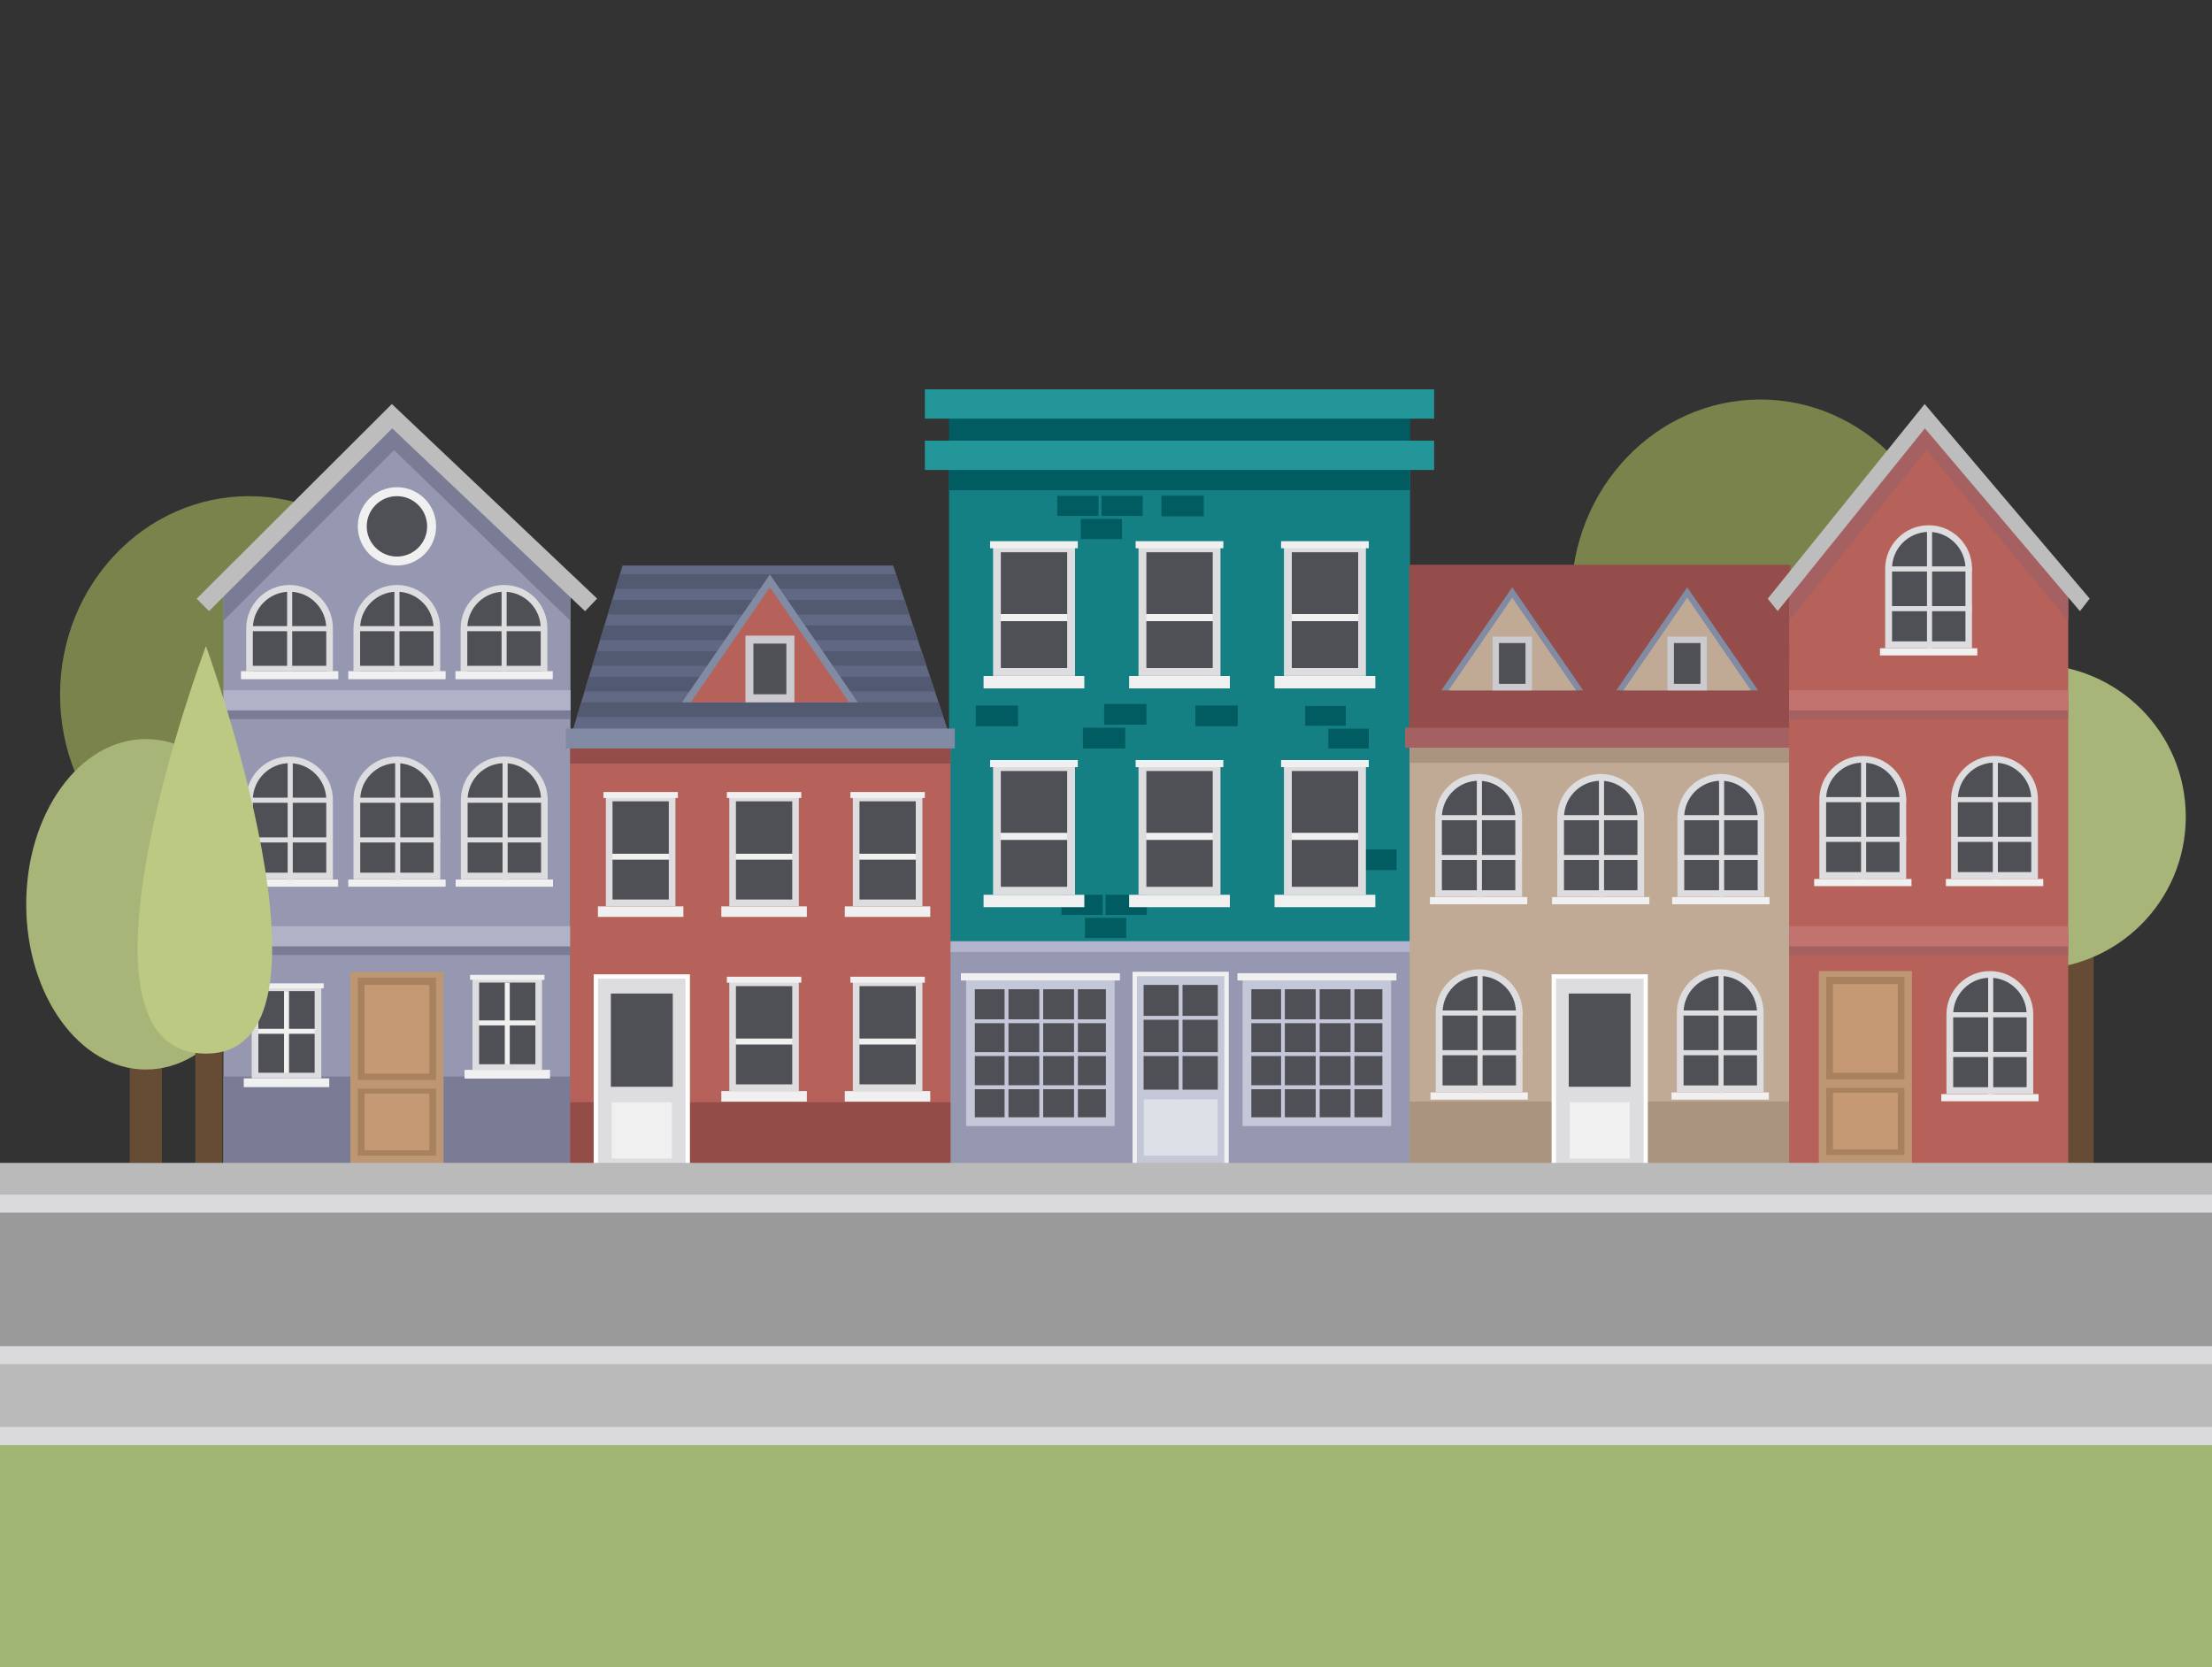 <?xml version="1.0" encoding="utf-8"?>
<!-- Generator: Adobe Illustrator 21.1.0, SVG Export Plug-In . SVG Version: 6.00 Build 0)  -->
<svg version="1.1" id="Camada_1" xmlns="http://www.w3.org/2000/svg" xmlns:xlink="http://www.w3.org/1999/xlink" x="0px" y="0px"
	 viewBox="0 0 2000 1507.5" style="enable-background:new 0 0 2000 1507.5;" xml:space="preserve">
<rect x="0" y="0" width="2000" height="1507.5" fill="#333333" stroke="none"/>
<style type="text/css">
	.st0{fill:#A1B574;}
	.st1{fill:#7A834B;}
	.st2{fill:#664B35;}
	.st3{fill:#A7B578;}
	.st4{fill:#158084;}
	.st5{fill:#005C60;}
	.st6{fill:#23969A;}
	.st7{fill:#CE8242;}
	.st8{fill:#9598B0;}
	.st9{fill:#4F5056;}
	.st10{fill:#F0F0F1;}
	.st11{fill:#DDDCDE;}
	.st12{fill:#C4C7D7;}
	.st13{opacity:0.6;fill:#F0F0F1;}
	.st14{fill:#B2B5CD;}
	.st15{fill:#7A7C95;}
	.st16{fill:#BDBDBD;}
	.st17{fill:#B0B3C8;}
	.st18{fill:#BD9674;}
	.st19{fill:#A8815F;}
	.st20{fill:#C59974;}
	.st21{fill:#B6625A;}
	.st22{fill:#944D4A;}
	.st23{fill:#616883;}
	.st24{fill:#818BA3;}
	.st25{clip-path:url(#SVGID_2_);fill:#525A71;}
	.st26{fill:#CACACF;}
	.st27{fill:#944C49;}
	.st28{fill:#FDFEFD;}
	.st29{fill:#C1AA95;}
	.st30{fill:#AA947F;}
	.st31{fill:#A56161;}
	.st32{fill:#C27370;}
	.st33{fill:#BBC982;}
	.st34{fill:#9A9A9A;}
	.st35{fill:#BABABA;}
	.st36{fill:#DADADC;}
</style>
<rect y="1181" class="st0" width="2000" height="326.5"/>
<g>
	<ellipse class="st1" cx="225.2" cy="628.1" rx="170.9" ry="179.5"/>
	<ellipse class="st1" cx="1591.6" cy="540.7" rx="170.9" ry="179.5"/>
	<g>
		<rect x="1863.9" y="834.1" class="st2" width="29.1" height="218.4"/>
		<circle class="st3" cx="1838.5" cy="738.5" r="137.8"/>
	</g>
	<g>
		<rect x="117.3" y="832.7" class="st2" width="29.1" height="218.4"/>
		<ellipse class="st3" cx="131.9" cy="817.6" rx="108.2" ry="149.4"/>
	</g>
	<g>
		<g>
			<rect x="858.1" y="425" class="st4" width="416.8" height="627.5"/>
			<g>
				<rect x="858.1" y="372.4" class="st5" width="416.8" height="70.8"/>
				<g>
					<rect x="979.1" y="658" class="st5" width="38.3" height="18.7"/>
					<rect x="998.3" y="636.5" class="st5" width="38.3" height="18.7"/>
				</g>
				<g>
					<rect x="1201" y="658.8" class="st5" width="36.6" height="17.9"/>
					<rect x="1180.1" y="638.3" class="st5" width="36.7" height="17.9"/>
				</g>
				<g>
					<rect x="977.2" y="469.2" class="st5" width="37.3" height="18.2"/>
					<rect x="995.9" y="448.3" class="st5" width="37.3" height="18.2"/>
					<rect x="955.9" y="448.3" class="st5" width="37.3" height="18.2"/>
				</g>
				<g>
					<rect x="981" y="829.9" class="st5" width="37.3" height="18.2"/>
					<rect x="999.6" y="809" class="st5" width="37.3" height="18.2"/>
					<rect x="959.7" y="809" class="st5" width="37.3" height="18.2"/>
				</g>
				<rect x="1224.4" y="768" class="st5" width="38.3" height="18.7"/>
				<rect x="882.2" y="637.9" class="st5" width="38.3" height="18.7"/>
			</g>
			<rect x="836.2" y="398.4" class="st6" width="460.5" height="26.5"/>
			<rect x="836.2" y="352" class="st6" width="460.5" height="26.5"/>
			<line class="st7" x1="1274.8" y1="443.2" x2="858.1" y2="443.2"/>
			<rect x="858.1" y="853.6" class="st8" width="416.8" height="198.9"/>
			<g>
				<g>
					<g>
						<rect x="901.4" y="693.6" class="st9" width="67.1" height="111.8"/>
						<rect x="898.9" y="753" class="st10" width="71.9" height="6.4"/>
						<g>
							<path class="st11" d="M897.8,808.9H972V690h-74.1V808.9z M904.9,697.1h60v104.7h-60V697.1z"/>
						</g>
						<rect x="895.2" y="687.2" class="st10" width="79.3" height="6.4"/>
						<rect x="889.3" y="809" class="st10" width="91.1" height="11.2"/>
					</g>
					<g>
						<rect x="1032.9" y="693.6" class="st9" width="67.1" height="111.8"/>
						<rect x="1030.5" y="753" class="st10" width="71.9" height="6.4"/>
						<g>
							<path class="st11" d="M1029.4,808.9h74.1V690h-74.1V808.9z M1036.5,697.1h60v104.7h-60V697.1z"/>
						</g>
						<rect x="1026.8" y="687.2" class="st10" width="79.3" height="6.4"/>
						<rect x="1020.9" y="809" class="st10" width="91.1" height="11.2"/>
					</g>
					<g>
						<rect x="1164.5" y="693.6" class="st9" width="67.1" height="111.8"/>
						<rect x="1162.1" y="753" class="st10" width="71.9" height="6.4"/>
						<g>
							<path class="st11" d="M1160.9,808.9h74.1V690h-74.1V808.9z M1168,697.1h60v104.7h-60V697.1z"/>
						</g>
						<rect x="1158.3" y="687.2" class="st10" width="79.3" height="6.4"/>
						<rect x="1152.4" y="809" class="st10" width="91.1" height="11.2"/>
					</g>
				</g>
				<g>
					<g>
						<rect x="901.4" y="495.8" class="st9" width="67.1" height="111.8"/>
						<rect x="898.9" y="555.2" class="st10" width="71.9" height="6.4"/>
						<g>
							<path class="st11" d="M897.8,611.1H972V492.2h-74.1V611.1z M904.9,499.3h60V604h-60V499.3z"/>
						</g>
						<rect x="895.2" y="489.3" class="st10" width="79.3" height="6.4"/>
						<rect x="889.3" y="611.2" class="st10" width="91.1" height="11.2"/>
					</g>
					<g>
						<rect x="1032.9" y="495.8" class="st9" width="67.1" height="111.8"/>
						<rect x="1030.5" y="555.2" class="st10" width="71.9" height="6.4"/>
						<g>
							<path class="st11" d="M1029.4,611.1h74.1V492.2h-74.1V611.1z M1036.5,499.3h60V604h-60V499.3z"/>
						</g>
						<rect x="1026.8" y="489.3" class="st10" width="79.3" height="6.4"/>
						<rect x="1020.9" y="611.2" class="st10" width="91.1" height="11.2"/>
					</g>
					<g>
						<rect x="1164.5" y="495.8" class="st9" width="67.1" height="111.8"/>
						<rect x="1162.1" y="555.2" class="st10" width="71.9" height="6.4"/>
						<g>
							<path class="st11" d="M1160.9,611.1h74.1V492.2h-74.1V611.1z M1168,499.3h60V604h-60V499.3z"/>
						</g>
						<rect x="1158.3" y="489.3" class="st10" width="79.3" height="6.4"/>
						<rect x="1152.4" y="611.2" class="st10" width="91.1" height="11.2"/>
					</g>
				</g>
			</g>
			<g>
				<g>
					<rect x="877.5" y="890.5" class="st9" width="126.5" height="123.7"/>
					<path class="st12" d="M873.5,1018.1h134.3V886.5H873.5V1018.1z M974.6,894.4h25.3v27.2h-25.3V894.4z M974.6,925.1h25.3v26.2
						h-25.3V925.1z M974.6,954.8h25.3v26.4h-25.3V954.8z M974.6,984.8h25.3v25.4h-25.3V984.8z M943.2,894.4h27.9v27.2h-27.9V894.4z
						 M943.2,925.1h27.9v26.2h-27.9V925.1z M943.2,954.8h27.9v26.4h-27.9V954.8z M943.2,984.8h27.9v25.4h-27.9V984.8z M911.8,894.4
						h27.9v27.2h-27.9V894.4z M911.8,925.1h27.9v26.2h-27.9V925.1z M911.8,954.8h27.9v26.4h-27.9V954.8z M911.8,984.8h27.9v25.4
						h-27.9V984.8z M881.4,894.4h26.9v27.2h-26.9V894.4z M881.4,925.1h26.9v26.2h-26.9V925.1z M881.4,954.8h26.9v26.4h-26.9V954.8z
						 M881.4,984.8h26.9v25.4h-26.9V984.8z"/>
					<rect x="868.8" y="879.9" class="st10" width="143.8" height="6.6"/>
				</g>
				<g>
					<rect x="1127.4" y="890.5" class="st9" width="126.4" height="123.7"/>
					<path class="st12" d="M1123.5,1018.1h134.3V886.5h-134.3V1018.1z M1224.6,894.4h25.3v27.2h-25.3V894.4z M1224.6,925.1h25.3
						v26.2h-25.3V925.1z M1224.6,954.8h25.3v26.4h-25.3V954.8z M1224.6,984.8h25.3v25.4h-25.3V984.8z M1193.2,894.4h27.9v27.2h-27.9
						V894.4z M1193.2,925.1h27.9v26.2h-27.9V925.1z M1193.2,954.8h27.9v26.4h-27.9V954.8z M1193.2,984.8h27.9v25.4h-27.9V984.8z
						 M1161.7,894.4h27.9v27.2h-27.9V894.4z M1161.7,925.1h27.9v26.2h-27.9V925.1z M1161.7,954.8h27.9v26.4h-27.9V954.8z
						 M1161.7,984.8h27.9v25.4h-27.9V984.8z M1131.4,894.4h26.9v27.2h-26.9V894.4z M1131.4,925.1h26.9v26.2h-26.9V925.1z
						 M1131.4,954.8h26.9v26.4h-26.9V954.8z M1131.4,984.8h26.9v25.4h-26.9V984.8z"/>
					<rect x="1118.8" y="879.9" class="st10" width="143.8" height="6.6"/>
				</g>
			</g>
			<g>
				<g>
					<path class="st10" d="M1024,1051.9h87V878.6h-87V1051.9z M1031.9,886.5h71.2v162h-71.2V886.5z"/>
				</g>
				<rect x="1027.9" y="882.6" class="st12" width="79.1" height="169.9"/>
				<rect x="1034" y="890.5" class="st9" width="67.1" height="94.7"/>
				<rect x="1034.2" y="994" class="st13" width="66.7" height="50.9"/>
				<rect x="1032.2" y="918.5" class="st12" width="70.6" height="3.5"/>
				<rect x="1032.2" y="951.3" class="st12" width="70.6" height="3.5"/>
				<rect x="1065.7" y="886.5" class="st12" width="3.5" height="107.4"/>
			</g>
			<rect x="851.1" y="851" class="st14" width="429" height="9.7"/>
			<rect x="1080.8" y="637.9" class="st5" width="38.3" height="18.7"/>
			<rect x="1050.1" y="448.1" class="st5" width="38.3" height="18.7"/>
		</g>
		<g>
			<g>
				<polygon class="st8" points="202,531.1 202,1052.5 515.8,1052.5 515.8,531.1 357,381.1 				"/>
				<polygon class="st15" points="202,531.1 202,561.3 356.3,407 515.8,561.3 515.8,531.1 357,381.1 				"/>
				<g>
					<polygon class="st16" points="177.8,541.3 189,552.5 354.6,387.3 529,552.6 539.9,541.2 354.3,365.3 					"/>
				</g>
				<rect x="202" y="845.3" class="st15" width="313.8" height="18.2"/>
				<rect x="202" y="632" class="st15" width="313.8" height="18.2"/>
				<rect x="202" y="837.4" class="st17" width="313.8" height="18.2"/>
				<rect x="202" y="624.1" class="st17" width="313.8" height="18.2"/>
				<rect x="202" y="973.3" class="st15" width="313.8" height="79.1"/>
			</g>
			<g>
				<rect x="316.8" y="878.6" class="st18" width="84.2" height="173.8"/>
				<rect x="323.5" y="984.3" class="st19" width="70.7" height="60.5"/>
				<rect x="323.5" y="883.9" class="st19" width="70.7" height="92.5"/>
				<rect x="329.6" y="890.5" class="st20" width="58.6" height="80.2"/>
				<rect x="329.6" y="988.7" class="st20" width="58.6" height="51.3"/>
			</g>
			<g>
				<g>
					<g>
						<rect x="230.6" y="893.6" class="st9" width="56.9" height="78.8"/>
						<rect x="228.6" y="930.2" class="st10" width="61" height="4.5"/>
						<rect x="256.8" y="896.1" class="st10" width="4.5" height="78.4"/>
						<g>
							<path class="st11" d="M227.6,974.9h62.9v-83.8h-62.9V974.9z M233.6,896.1h50.9v73.8h-50.9V896.1z"/>
						</g>
						<rect x="225.4" y="889.1" class="st10" width="67.3" height="4.5"/>
						<rect x="220.4" y="975" class="st10" width="77.3" height="7.9"/>
					</g>
				</g>
				<g>
					<g>
						<rect x="430.2" y="885.9" class="st9" width="56.9" height="78.8"/>
						<rect x="428.2" y="922.6" class="st10" width="61" height="4.5"/>
						<rect x="456.4" y="888.4" class="st10" width="4.5" height="78.4"/>
						<g>
							<path class="st11" d="M427.2,967.3h62.9v-83.8h-62.9V967.3z M433.2,888.4h50.9v73.8h-50.9V888.4z"/>
						</g>
						<rect x="425" y="881.4" class="st10" width="67.3" height="4.5"/>
						<rect x="420" y="967.3" class="st10" width="77.3" height="7.9"/>
					</g>
				</g>
			</g>
			<g>
				<g>
					<path class="st9" d="M261.7,687c-20,0-36.2,16.2-36.2,36.2V792H298v-68.8C298,703.2,281.7,687,261.7,687z"/>
					<g>
						<path class="st11" d="M261.7,684c-21.6,0-39.3,17.6-39.3,39.3V795H301v-71.8C301,701.6,283.4,684,261.7,684z M295,789h-66.4
							v-65.8c0-18.3,14.9-33.2,33.2-33.2c18.3,0,33.2,14.9,33.2,33.2V789z"/>
					</g>
					<rect x="217.7" y="795.2" class="st10" width="88" height="6.5"/>
					<rect x="260.1" y="688.8" class="st11" width="4.6" height="106.9"/>
					<rect x="226.4" y="721.2" class="st11" width="74.4" height="4.6"/>
					<rect x="226.4" y="757.1" class="st11" width="74.4" height="4.6"/>
				</g>
				<g>
					<path class="st9" d="M358.9,687c-20,0-36.2,16.2-36.2,36.2V792h72.5v-68.8C395.1,703.2,378.9,687,358.9,687z"/>
					<g>
						<path class="st11" d="M358.9,684c-21.6,0-39.3,17.6-39.3,39.3V795h78.5v-71.8C398.1,701.6,380.5,684,358.9,684z M392.1,789
							h-66.4v-65.8c0-18.3,14.9-33.2,33.2-33.2c18.3,0,33.2,14.9,33.2,33.2V789z"/>
					</g>
					<rect x="314.9" y="795.2" class="st10" width="88" height="6.5"/>
					<rect x="357.3" y="688.8" class="st11" width="4.6" height="106.9"/>
					<rect x="323.5" y="721.2" class="st11" width="74.4" height="4.6"/>
					<rect x="323.5" y="757.1" class="st11" width="74.4" height="4.6"/>
				</g>
				<g>
					<path class="st9" d="M456,687c-20,0-36.2,16.2-36.2,36.2V792h72.5v-68.8C492.2,703.2,476,687,456,687z"/>
					<g>
						<path class="st11" d="M456,684c-21.6,0-39.3,17.6-39.3,39.3V795h78.5v-71.8C495.3,701.6,477.6,684,456,684z M489.2,789h-66.4
							v-65.8c0-18.3,14.9-33.2,33.2-33.2c18.3,0,33.2,14.9,33.2,33.2V789z"/>
					</g>
					<rect x="412" y="795.2" class="st10" width="88" height="6.5"/>
					<rect x="454.4" y="688.8" class="st11" width="4.6" height="106.9"/>
					<rect x="420.7" y="721.2" class="st11" width="74.4" height="4.6"/>
					<rect x="420.7" y="757.1" class="st11" width="74.4" height="4.6"/>
				</g>
			</g>
			<g>
				<g>
					<g>
						<path class="st9" d="M261.9,531.9c-20,0-36.2,16.2-36.2,36.2v38.7h72.5v-38.7C298.1,548.1,281.9,531.9,261.9,531.9z"/>
						<g>
							<path class="st11" d="M261.9,528.9c-21.6,0-39.3,17.6-39.3,39.3v38.7h6v-38.7c0-18.3,14.9-33.2,33.2-33.2
								c18.3,0,33.2,14.9,33.2,33.2v38.7h6v-38.7C301.2,546.5,283.6,528.9,261.9,528.9z"/>
						</g>
						<rect x="217.9" y="606.8" class="st10" width="88" height="7.3"/>
						<rect x="259.6" y="533.7" class="st11" width="4.6" height="73"/>
						<rect x="224.7" y="566.1" class="st11" width="74.4" height="4.6"/>
						<rect x="224.7" y="602" class="st11" width="74.4" height="4.8"/>
					</g>
				</g>
				<g>
					<g>
						<path class="st9" d="M358.9,531.9c-20,0-36.2,16.2-36.2,36.2v38.7h72.5v-38.7C395.1,548.1,378.9,531.9,358.9,531.9z"/>
						<g>
							<path class="st11" d="M358.9,528.9c-21.6,0-39.3,17.6-39.3,39.3v38.7h6v-38.7c0-18.3,14.9-33.2,33.2-33.2
								c18.3,0,33.2,14.9,33.2,33.2v38.7h6v-38.7C398.1,546.5,380.5,528.9,358.9,528.9z"/>
						</g>
						<rect x="314.9" y="606.8" class="st10" width="88" height="7.3"/>
						<rect x="356.6" y="533.7" class="st11" width="4.6" height="73"/>
						<rect x="321.6" y="566.1" class="st11" width="74.4" height="4.6"/>
						<rect x="321.6" y="602" class="st11" width="74.4" height="4.8"/>
					</g>
				</g>
				<g>
					<g>
						<path class="st9" d="M455.8,531.9c-20,0-36.2,16.2-36.2,36.2v38.7h72.5v-38.7C492.1,548.1,475.8,531.9,455.8,531.9z"/>
						<g>
							<path class="st11" d="M455.8,528.9c-21.6,0-39.3,17.6-39.3,39.3v38.7h6v-38.7c0-18.3,14.9-33.2,33.2-33.2
								c18.3,0,33.2,14.9,33.2,33.2v38.7h6v-38.7C495.1,546.5,477.5,528.9,455.8,528.9z"/>
						</g>
						<rect x="411.8" y="606.8" class="st10" width="88" height="7.3"/>
						<rect x="453.5" y="533.7" class="st11" width="4.6" height="73"/>
						<rect x="418.6" y="566.1" class="st11" width="74.4" height="4.6"/>
						<rect x="418.6" y="602" class="st11" width="74.4" height="4.8"/>
					</g>
				</g>
			</g>
			<g>
				<circle class="st10" cx="358.9" cy="475.9" r="35.4"/>
				<circle class="st9" cx="358.9" cy="475.9" r="27.3"/>
			</g>
		</g>
		<g>
			<rect x="515.6" y="667.7" class="st21" width="343.8" height="384.8"/>
			<rect x="515.6" y="667.7" class="st22" width="343.8" height="22.7"/>
			<polygon class="st23" points="562.9,511.3 515.6,667.7 859.4,667.7 807.6,511.3 			"/>
			<rect x="511.6" y="658.7" class="st24" width="351.7" height="18"/>
			<g>
				<defs>
					<polygon id="SVGID_1_" points="807.6,511.3 562.9,511.3 515.6,667.7 859.4,667.7 					"/>
				</defs>
				<clipPath id="SVGID_2_">
					<use xlink:href="#SVGID_1_"  style="overflow:visible;"/>
				</clipPath>
				<rect x="499.8" y="519.2" class="st25" width="353.9" height="13.2"/>
				<rect x="499.8" y="542.4" class="st25" width="353.9" height="13.2"/>
				<rect x="499.8" y="565.5" class="st25" width="353.9" height="13.2"/>
				<rect x="499.8" y="588.7" class="st25" width="353.9" height="13.2"/>
				<rect x="499.8" y="611.9" class="st25" width="353.9" height="13.2"/>
				<rect x="499.8" y="635" class="st25" width="353.9" height="13.2"/>
			</g>
			<g>
				<g>
					<path class="st24" d="M616.6,635h159l-79.5-115.6L616.6,635z M635.5,630.9l60.7-88.2l60.7,88.2H635.5z"/>
				</g>
				<polygon class="st21" points="624.6,635 767.7,635 696.1,531 				"/>
				<g>
					<rect x="677.6" y="578.3" class="st9" width="37" height="53.1"/>
					<g>
						<path class="st26" d="M674,635h44.3v-60.3H674V635z M681.2,581.9H711v45.8h-29.8V581.9z"/>
					</g>
				</g>
			</g>
			<g>
				<g>
					<rect x="550.8" y="721.5" class="st9" width="56.9" height="94.9"/>
					<rect x="548.7" y="771.9" class="st10" width="61" height="5.4"/>
					<g>
						<path class="st11" d="M547.8,819.4h62.9V718.5h-62.9V819.4z M553.8,724.5h50.9v88.8h-50.9V724.5z"/>
					</g>
					<rect x="545.6" y="716.1" class="st10" width="67.3" height="5.4"/>
					<rect x="540.6" y="819.5" class="st10" width="77.3" height="9.5"/>
				</g>
				<g>
					<rect x="662.4" y="721.5" class="st9" width="56.9" height="94.9"/>
					<rect x="660.4" y="771.9" class="st10" width="61" height="5.4"/>
					<g>
						<path class="st11" d="M659.4,819.4h62.9V718.5h-62.9V819.4z M665.4,724.5h50.9v88.8h-50.9V724.5z"/>
					</g>
					<rect x="657.2" y="716.1" class="st10" width="67.3" height="5.4"/>
					<rect x="652.2" y="819.5" class="st10" width="77.3" height="9.5"/>
				</g>
				<g>
					<rect x="774.1" y="721.5" class="st9" width="56.9" height="94.9"/>
					<rect x="772" y="771.9" class="st10" width="61" height="5.4"/>
					<g>
						<path class="st11" d="M771.1,819.4H834V718.5h-62.9V819.4z M777.1,724.5H828v88.8h-50.9V724.5z"/>
					</g>
					<rect x="768.9" y="716.1" class="st10" width="67.3" height="5.4"/>
					<rect x="763.8" y="819.5" class="st10" width="77.3" height="9.5"/>
				</g>
			</g>
			<rect x="515.6" y="996.6" class="st27" width="343.8" height="55.9"/>
			<g>
				<g>
					<rect x="662.4" y="888.6" class="st9" width="56.9" height="94.9"/>
					<rect x="660.4" y="939" class="st10" width="61" height="5.4"/>
					<g>
						<path class="st11" d="M659.4,986.4h62.9V885.6h-62.9V986.4z M665.4,891.6h50.9v88.8h-50.9V891.6z"/>
					</g>
					<rect x="657.2" y="883.1" class="st10" width="67.3" height="5.4"/>
					<rect x="652.2" y="986.5" class="st10" width="77.3" height="9.5"/>
				</g>
				<g>
					<rect x="774.1" y="888.6" class="st9" width="56.9" height="94.9"/>
					<rect x="772" y="939" class="st10" width="61" height="5.4"/>
					<g>
						<path class="st11" d="M771.1,986.4H834V885.6h-62.9V986.4z M777.1,891.6H828v88.8h-50.9V891.6z"/>
					</g>
					<rect x="768.9" y="883.1" class="st10" width="67.3" height="5.4"/>
					<rect x="763.8" y="986.5" class="st10" width="77.3" height="9.5"/>
				</g>
			</g>
			<g>
				<g>
					<path class="st28" d="M536.8,1052.5h87V880.9h-87V1052.5z M544.7,888.8h71.2v162h-71.2V888.8z"/>
				</g>
				<rect x="540.7" y="884.9" class="st11" width="79.1" height="167.6"/>
				<rect x="552.3" y="898.3" class="st9" width="56" height="84.3"/>
				<rect x="553.1" y="996.6" class="st10" width="54.4" height="50.9"/>
			</g>
		</g>
		<g>
			<rect x="1274.5" y="667" class="st29" width="343.8" height="384.8"/>
			<rect x="1274.5" y="667" class="st30" width="343.8" height="22.7"/>
			<polygon class="st22" points="1274.1,667 1617.9,667 1618.8,510.6 1274.1,510.6 			"/>
			<rect x="1270.5" y="658" class="st31" width="351.7" height="18"/>
			<g>
				<g>
					<g>
						<path class="st24" d="M1303.2,624.2h128.2l-64.1-93.2L1303.2,624.2z M1318.4,620.9l48.9-71.1l48.9,71.1H1318.4z"/>
					</g>
					<polygon class="st29" points="1309.7,624.2 1425,624.2 1367.3,540.4 					"/>
					<g>
						<rect x="1352.4" y="578.5" class="st9" width="29.9" height="42.8"/>
						<g>
							<path class="st26" d="M1349.5,624.2h35.7v-48.6h-35.7V624.2z M1355.3,581.4h24v36.9h-24V581.4z"/>
						</g>
					</g>
				</g>
				<g>
					<g>
						<path class="st24" d="M1461.4,624.2h128.2l-64.1-93.2L1461.4,624.2z M1476.6,620.9l48.9-71.1l48.9,71.1H1476.6z"/>
					</g>
					<polygon class="st29" points="1467.8,624.2 1583.1,624.2 1525.5,540.4 					"/>
					<g>
						<rect x="1510.6" y="578.5" class="st9" width="29.9" height="42.8"/>
						<g>
							<path class="st26" d="M1507.6,624.2h35.7v-48.6h-35.7V624.2z M1513.5,581.4h24v36.9h-24V581.4z"/>
						</g>
					</g>
				</g>
			</g>
			<rect x="1274.5" y="995.9" class="st30" width="343.8" height="55.9"/>
			<g>
				<g>
					<path class="st28" d="M1402.9,1052.5h87V880.9h-87V1052.5z M1410.8,888.8h71.2v162h-71.2V888.8z"/>
				</g>
				<rect x="1406.9" y="884.9" class="st11" width="79.1" height="167.6"/>
				<rect x="1418.4" y="898.3" class="st9" width="55.9" height="84.3"/>
				<rect x="1419.2" y="996.6" class="st10" width="54.4" height="50.9"/>
			</g>
			<g>
				<g>
					<path class="st9" d="M1337.4,879.4c-20,0-36.2,16.2-36.2,36.2v68.8h72.5v-68.8C1373.7,895.7,1357.5,879.4,1337.4,879.4z"/>
					<g>
						<path class="st11" d="M1337.4,876.4c-21.6,0-39.3,17.6-39.3,39.3v71.8h78.5v-71.8C1376.7,894,1359.1,876.4,1337.4,876.4z
							 M1370.7,981.4h-66.4v-65.8c0-18.3,14.9-33.2,33.2-33.2c18.3,0,33.2,14.9,33.2,33.2V981.4z"/>
					</g>
					<rect x="1293.4" y="987.7" class="st10" width="88" height="6.5"/>
					<rect x="1335.9" y="881.3" class="st11" width="4.6" height="106.9"/>
					<rect x="1302.1" y="913.6" class="st11" width="74.4" height="4.6"/>
					<rect x="1302.1" y="949.5" class="st11" width="74.4" height="4.6"/>
				</g>
				<g>
					<path class="st9" d="M1555.4,879.4c-20,0-36.2,16.2-36.2,36.2v68.8h72.5v-68.8C1591.6,895.7,1575.4,879.4,1555.4,879.4z"/>
					<g>
						<path class="st11" d="M1555.4,876.4c-21.6,0-39.3,17.6-39.3,39.3v71.8h78.5v-71.8C1594.6,894,1577,876.4,1555.4,876.4z
							 M1588.6,981.4h-66.4v-65.8c0-18.3,14.9-33.2,33.2-33.2c18.3,0,33.2,14.9,33.2,33.2V981.4z"/>
					</g>
					<rect x="1511.3" y="987.7" class="st10" width="88" height="6.5"/>
					<rect x="1553.8" y="881.3" class="st11" width="4.6" height="106.9"/>
					<rect x="1520" y="913.6" class="st11" width="74.4" height="4.6"/>
					<rect x="1520" y="949.5" class="st11" width="74.4" height="4.6"/>
				</g>
			</g>
			<g>
				<g>
					<path class="st9" d="M1336.9,702.9c-20,0-36.2,16.2-36.2,36.2v68.8h72.5v-68.8C1373.1,719.1,1356.9,702.9,1336.9,702.9z"/>
					<g>
						<path class="st11" d="M1336.9,699.8c-21.6,0-39.2,17.6-39.2,39.2v71.8h78.5v-71.8C1376.1,717.5,1358.5,699.8,1336.9,699.8z
							 M1370.1,804.9h-66.4v-65.8c0-18.3,14.9-33.2,33.2-33.2c18.3,0,33.2,14.9,33.2,33.2V804.9z"/>
					</g>
					<rect x="1292.9" y="811.1" class="st10" width="88" height="6.5"/>
					<rect x="1335.3" y="704.7" class="st11" width="4.6" height="106.9"/>
					<rect x="1301.5" y="737" class="st11" width="74.4" height="4.6"/>
					<rect x="1301.5" y="773" class="st11" width="74.4" height="4.6"/>
				</g>
				<g>
					<path class="st9" d="M1447.3,702.9c-20,0-36.2,16.2-36.2,36.2v68.8h72.5v-68.8C1483.6,719.1,1467.3,702.9,1447.3,702.9z"/>
					<g>
						<path class="st11" d="M1447.3,699.8c-21.6,0-39.3,17.6-39.3,39.2v71.8h78.5v-71.8C1486.6,717.5,1469,699.8,1447.3,699.8z
							 M1480.5,804.9h-66.4v-65.8c0-18.3,14.9-33.2,33.2-33.2c18.3,0,33.2,14.9,33.2,33.2V804.9z"/>
					</g>
					<rect x="1403.3" y="811.1" class="st10" width="88" height="6.5"/>
					<rect x="1445.7" y="704.7" class="st11" width="4.6" height="106.9"/>
					<rect x="1412" y="737" class="st11" width="74.4" height="4.6"/>
					<rect x="1412" y="773" class="st11" width="74.4" height="4.6"/>
				</g>
				<g>
					<path class="st9" d="M1555.9,702.9c-20,0-36.2,16.2-36.2,36.2v68.8h72.5v-68.8C1592.2,719.1,1575.9,702.9,1555.9,702.9z"/>
					<g>
						<path class="st11" d="M1555.9,699.8c-21.6,0-39.2,17.6-39.2,39.2v71.8h78.5v-71.8C1595.2,717.5,1577.6,699.8,1555.9,699.8z
							 M1589.2,804.9h-66.4v-65.8c0-18.3,14.9-33.2,33.2-33.2c18.3,0,33.2,14.9,33.2,33.2V804.9z"/>
					</g>
					<rect x="1511.9" y="811.1" class="st10" width="88" height="6.5"/>
					<rect x="1554.3" y="704.7" class="st11" width="4.6" height="106.9"/>
					<rect x="1520.6" y="737" class="st11" width="74.4" height="4.6"/>
					<rect x="1520.6" y="773" class="st11" width="74.4" height="4.6"/>
				</g>
			</g>
		</g>
		<g>
			<g>
				<polygon class="st21" points="1617.7,531.1 1617.7,1052.5 1870,1052.5 1870,531.1 1742.3,381.1 				"/>
				<polygon class="st31" points="1617.7,531.1 1617.7,561.3 1741.8,407 1870,561.3 1870,531.1 1742.3,381.1 				"/>
				<g>
					<polygon class="st16" points="1598.3,541.3 1607.3,552.5 1740.4,387.3 1880.6,552.6 1889.4,541.2 1740.2,365.3 					"/>
				</g>
				<rect x="1617.7" y="845.3" class="st31" width="252.2" height="18.2"/>
				<rect x="1617.7" y="632" class="st31" width="252.2" height="18.2"/>
				<rect x="1617.7" y="837.4" class="st32" width="252.2" height="18.2"/>
				<rect x="1617.7" y="624.1" class="st32" width="252.2" height="18.2"/>
			</g>
			<g>
				<g>
					<rect x="1644.5" y="878" class="st18" width="84.2" height="173.8"/>
					<rect x="1651.2" y="983.7" class="st19" width="70.7" height="60.5"/>
					<rect x="1651.2" y="883.3" class="st19" width="70.7" height="92.5"/>
					<rect x="1657.3" y="889.8" class="st20" width="58.6" height="80.2"/>
					<rect x="1657.3" y="988" class="st20" width="58.6" height="51.3"/>
				</g>
				<g>
					<path class="st9" d="M1799.2,881c-20,0-36.2,16.2-36.2,36.2V986h72.5v-68.8C1835.4,897.2,1819.2,881,1799.2,881z"/>
					<g>
						<path class="st11" d="M1799.2,878c-21.6,0-39.3,17.6-39.3,39.2v71.8h78.5v-71.8C1838.5,895.6,1820.8,878,1799.2,878z
							 M1832.4,983H1766v-65.8c0-18.3,14.9-33.2,33.2-33.2c18.3,0,33.2,14.9,33.2,33.2V983z"/>
					</g>
					<rect x="1755.2" y="989.2" class="st10" width="88" height="6.5"/>
					<rect x="1797.6" y="882.9" class="st11" width="4.6" height="106.9"/>
					<rect x="1763.9" y="915.2" class="st11" width="74.4" height="4.6"/>
					<rect x="1763.9" y="951.1" class="st11" width="74.4" height="4.6"/>
				</g>
			</g>
			<g>
				<g>
					<path class="st9" d="M1684.3,686.5c-20,0-36.2,16.2-36.2,36.2v68.8h72.5v-68.8C1720.5,702.7,1704.3,686.5,1684.3,686.5z"/>
					<g>
						<path class="st11" d="M1684.3,683.5c-21.7,0-39.3,17.6-39.3,39.3v71.8h78.5v-71.8C1723.5,701.1,1705.9,683.5,1684.3,683.5z
							 M1717.5,788.5h-66.4v-65.8c0-18.3,14.9-33.2,33.2-33.2c18.3,0,33.2,14.9,33.2,33.2V788.5z"/>
					</g>
					<rect x="1640.3" y="794.7" class="st10" width="88" height="6.5"/>
					<rect x="1682.7" y="688.4" class="st11" width="4.6" height="106.9"/>
					<rect x="1649" y="720.7" class="st11" width="74.4" height="4.6"/>
					<rect x="1649" y="756.6" class="st11" width="74.4" height="4.6"/>
				</g>
				<g>
					<path class="st9" d="M1803.4,686.5c-20,0-36.2,16.2-36.2,36.2v68.8h72.5v-68.8C1839.6,702.7,1823.4,686.5,1803.4,686.5z"/>
					<g>
						<path class="st11" d="M1803.4,683.5c-21.6,0-39.3,17.6-39.3,39.3v71.8h78.5v-71.8C1842.7,701.1,1825,683.5,1803.4,683.5z
							 M1836.6,788.5h-66.4v-65.8c0-18.3,14.9-33.2,33.2-33.2c18.3,0,33.2,14.9,33.2,33.2V788.5z"/>
					</g>
					<rect x="1759.4" y="794.7" class="st10" width="88" height="6.5"/>
					<rect x="1801.8" y="688.4" class="st11" width="4.6" height="106.9"/>
					<rect x="1768" y="720.7" class="st11" width="74.4" height="4.6"/>
					<rect x="1768" y="756.6" class="st11" width="74.4" height="4.6"/>
				</g>
			</g>
			<g>
				<path class="st9" d="M1743.8,477.9c-20,0-36.2,16.2-36.2,36.2v68.8h72.5v-68.8C1780.1,494.1,1763.9,477.9,1743.8,477.9z"/>
				<g>
					<path class="st11" d="M1743.8,474.9c-21.6,0-39.3,17.6-39.3,39.3v71.8h78.5v-71.8C1783.1,492.5,1765.5,474.9,1743.8,474.9z
						 M1777.1,579.9h-66.4v-65.8c0-18.3,14.9-33.2,33.2-33.2c18.3,0,33.2,14.9,33.2,33.2V579.9z"/>
				</g>
				<rect x="1699.8" y="586.1" class="st10" width="88" height="6.5"/>
				<rect x="1742.3" y="479.7" class="st11" width="4.6" height="106.9"/>
				<rect x="1708.5" y="512.1" class="st11" width="74.4" height="4.6"/>
				<rect x="1708.5" y="548" class="st11" width="74.4" height="4.6"/>
			</g>
		</g>
	</g>
	<g>
		<rect x="176.6" y="870.9" class="st2" width="24.4" height="183"/>
		<path class="st33" d="M186.2,952.6c134.7,0,0-368.5,0-368.5S47.2,952.6,186.2,952.6z"/>
	</g>
</g>
<g>
	<rect y="1054.1" class="st34" width="2000" height="171.1"/>
	<rect y="1051.4" class="st35" width="2000" height="43.1"/>
	<rect y="1080.1" class="st36" width="2000" height="16.3"/>
	<rect y="1225.2" class="st35" width="2000" height="73.1"/>
	<rect y="1217.1" class="st36" width="2000" height="16.3"/>
	<rect y="1290.2" class="st36" width="2000" height="16.3"/>
</g>
</svg>
